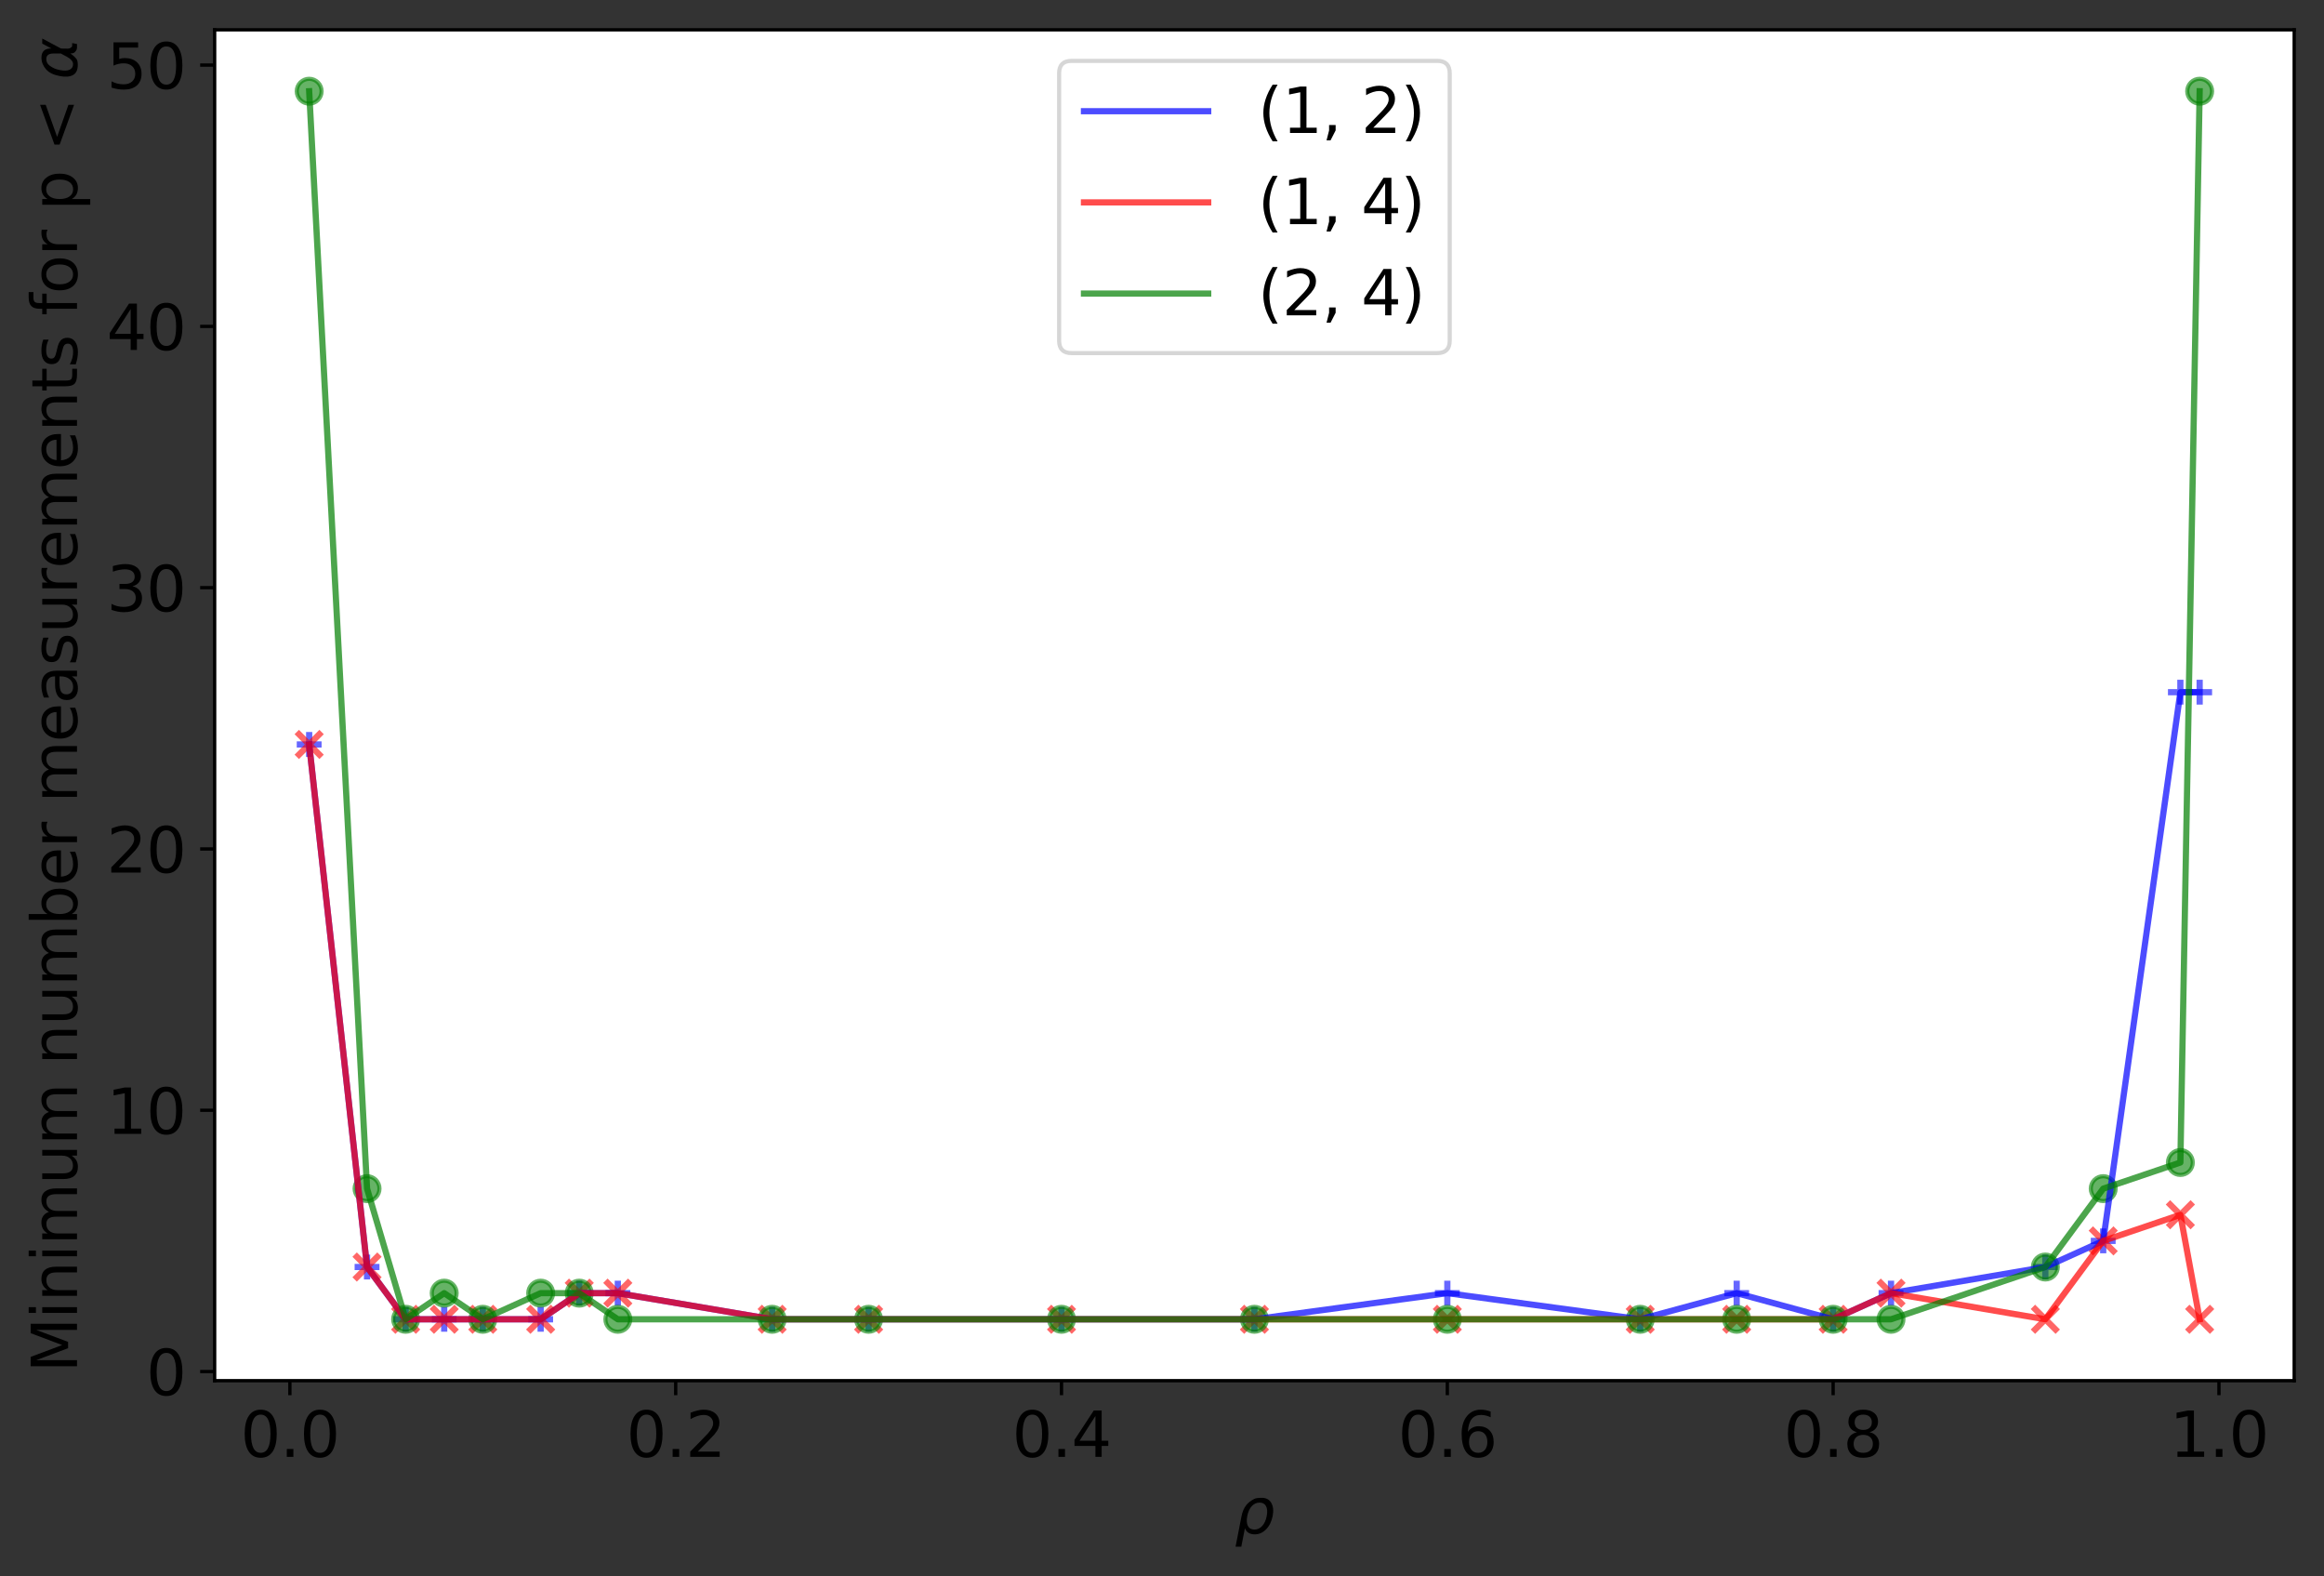 <?xml version="1.0" encoding="utf-8" standalone="no"?>
<!DOCTYPE svg PUBLIC "-//W3C//DTD SVG 1.1//EN"
  "http://www.w3.org/Graphics/SVG/1.1/DTD/svg11.dtd">
<svg xmlns:xlink="http://www.w3.org/1999/xlink" width="561.237pt" height="380.594pt" viewBox="0 0 561.237 380.594" xmlns="http://www.w3.org/2000/svg" version="1.1">
 <rect x="0" y="0" width="561.237" height="380.594" fill="#333333" stroke="none"/>
 <defs>
  <style type="text/css">*{stroke-linejoin: round; stroke-linecap: butt}</style>
 </defs>
 <g id="figure_1">
  <g id="patch_1">
   <path d="M 0 380.594 
L 561.237 380.594 
L 561.237 0 
L 0 0 
L 0 380.594 
z
" style="fill: none"/>
  </g>
  <g id="axes_1">
   <g id="patch_2">
    <path d="M 51.837 333.36 
L 554.038 333.36 
L 554.038 7.2 
L 51.837 7.2 
z
" style="fill: #ffffff"/>
   </g>
   <g id="PathCollection_1">
    <defs>
     <path id="me245e80f98" d="M -3 0 
L 3 0 
M 0 3 
L 0 -3 
" style="stroke: #0000ff; stroke-opacity: 0.6; stroke-width: 1.5"/>
    </defs>
    <g clip-path="url(#p70c9bfa473)">
     <use xlink:href="#me245e80f98" x="531.21" y="167.126" style="fill: #0000ff; fill-opacity: 0.6; stroke: #0000ff; stroke-opacity: 0.6; stroke-width: 1.5"/>
     <use xlink:href="#me245e80f98" x="526.552" y="167.126" style="fill: #0000ff; fill-opacity: 0.6; stroke: #0000ff; stroke-opacity: 0.6; stroke-width: 1.5"/>
     <use xlink:href="#me245e80f98" x="507.917" y="299.608" style="fill: #0000ff; fill-opacity: 0.6; stroke: #0000ff; stroke-opacity: 0.6; stroke-width: 1.5"/>
     <use xlink:href="#me245e80f98" x="493.941" y="305.917" style="fill: #0000ff; fill-opacity: 0.6; stroke: #0000ff; stroke-opacity: 0.6; stroke-width: 1.5"/>
     <use xlink:href="#me245e80f98" x="456.672" y="312.226" style="fill: #0000ff; fill-opacity: 0.6; stroke: #0000ff; stroke-opacity: 0.6; stroke-width: 1.5"/>
     <use xlink:href="#me245e80f98" x="442.696" y="318.535" style="fill: #0000ff; fill-opacity: 0.6; stroke: #0000ff; stroke-opacity: 0.6; stroke-width: 1.5"/>
     <use xlink:href="#me245e80f98" x="419.403" y="312.226" style="fill: #0000ff; fill-opacity: 0.6; stroke: #0000ff; stroke-opacity: 0.6; stroke-width: 1.5"/>
     <use xlink:href="#me245e80f98" x="396.11" y="318.535" style="fill: #0000ff; fill-opacity: 0.6; stroke: #0000ff; stroke-opacity: 0.6; stroke-width: 1.5"/>
     <use xlink:href="#me245e80f98" x="349.524" y="312.226" style="fill: #0000ff; fill-opacity: 0.6; stroke: #0000ff; stroke-opacity: 0.6; stroke-width: 1.5"/>
     <use xlink:href="#me245e80f98" x="302.938" y="318.535" style="fill: #0000ff; fill-opacity: 0.6; stroke: #0000ff; stroke-opacity: 0.6; stroke-width: 1.5"/>
     <use xlink:href="#me245e80f98" x="256.351" y="318.535" style="fill: #0000ff; fill-opacity: 0.6; stroke: #0000ff; stroke-opacity: 0.6; stroke-width: 1.5"/>
     <use xlink:href="#me245e80f98" x="209.765" y="318.535" style="fill: #0000ff; fill-opacity: 0.6; stroke: #0000ff; stroke-opacity: 0.6; stroke-width: 1.5"/>
     <use xlink:href="#me245e80f98" x="186.472" y="318.535" style="fill: #0000ff; fill-opacity: 0.6; stroke: #0000ff; stroke-opacity: 0.6; stroke-width: 1.5"/>
     <use xlink:href="#me245e80f98" x="149.203" y="312.226" style="fill: #0000ff; fill-opacity: 0.6; stroke: #0000ff; stroke-opacity: 0.6; stroke-width: 1.5"/>
     <use xlink:href="#me245e80f98" x="139.886" y="312.226" style="fill: #0000ff; fill-opacity: 0.6; stroke: #0000ff; stroke-opacity: 0.6; stroke-width: 1.5"/>
     <use xlink:href="#me245e80f98" x="130.568" y="318.535" style="fill: #0000ff; fill-opacity: 0.6; stroke: #0000ff; stroke-opacity: 0.6; stroke-width: 1.5"/>
     <use xlink:href="#me245e80f98" x="116.592" y="318.535" style="fill: #0000ff; fill-opacity: 0.6; stroke: #0000ff; stroke-opacity: 0.6; stroke-width: 1.5"/>
     <use xlink:href="#me245e80f98" x="107.275" y="318.535" style="fill: #0000ff; fill-opacity: 0.6; stroke: #0000ff; stroke-opacity: 0.6; stroke-width: 1.5"/>
     <use xlink:href="#me245e80f98" x="97.958" y="318.535" style="fill: #0000ff; fill-opacity: 0.6; stroke: #0000ff; stroke-opacity: 0.6; stroke-width: 1.5"/>
     <use xlink:href="#me245e80f98" x="88.641" y="305.917" style="fill: #0000ff; fill-opacity: 0.6; stroke: #0000ff; stroke-opacity: 0.6; stroke-width: 1.5"/>
     <use xlink:href="#me245e80f98" x="74.665" y="179.743" style="fill: #0000ff; fill-opacity: 0.6; stroke: #0000ff; stroke-opacity: 0.6; stroke-width: 1.5"/>
    </g>
   </g>
   <g id="PathCollection_2">
    <defs>
     <path id="m722e41979d" d="M -3 3 
L 3 -3 
M -3 -3 
L 3 3 
" style="stroke: #ff0000; stroke-opacity: 0.6; stroke-width: 1.5"/>
    </defs>
    <g clip-path="url(#p70c9bfa473)">
     <use xlink:href="#m722e41979d" x="531.21" y="318.535" style="fill: #ff0000; fill-opacity: 0.6; stroke: #ff0000; stroke-opacity: 0.6; stroke-width: 1.5"/>
     <use xlink:href="#m722e41979d" x="526.552" y="293.3" style="fill: #ff0000; fill-opacity: 0.6; stroke: #ff0000; stroke-opacity: 0.6; stroke-width: 1.5"/>
     <use xlink:href="#m722e41979d" x="507.917" y="299.608" style="fill: #ff0000; fill-opacity: 0.6; stroke: #ff0000; stroke-opacity: 0.6; stroke-width: 1.5"/>
     <use xlink:href="#m722e41979d" x="493.941" y="318.535" style="fill: #ff0000; fill-opacity: 0.6; stroke: #ff0000; stroke-opacity: 0.6; stroke-width: 1.5"/>
     <use xlink:href="#m722e41979d" x="456.672" y="312.226" style="fill: #ff0000; fill-opacity: 0.6; stroke: #ff0000; stroke-opacity: 0.6; stroke-width: 1.5"/>
     <use xlink:href="#m722e41979d" x="442.696" y="318.535" style="fill: #ff0000; fill-opacity: 0.6; stroke: #ff0000; stroke-opacity: 0.6; stroke-width: 1.5"/>
     <use xlink:href="#m722e41979d" x="419.403" y="318.535" style="fill: #ff0000; fill-opacity: 0.6; stroke: #ff0000; stroke-opacity: 0.6; stroke-width: 1.5"/>
     <use xlink:href="#m722e41979d" x="396.11" y="318.535" style="fill: #ff0000; fill-opacity: 0.6; stroke: #ff0000; stroke-opacity: 0.6; stroke-width: 1.5"/>
     <use xlink:href="#m722e41979d" x="349.524" y="318.535" style="fill: #ff0000; fill-opacity: 0.6; stroke: #ff0000; stroke-opacity: 0.6; stroke-width: 1.5"/>
     <use xlink:href="#m722e41979d" x="302.938" y="318.535" style="fill: #ff0000; fill-opacity: 0.6; stroke: #ff0000; stroke-opacity: 0.6; stroke-width: 1.5"/>
     <use xlink:href="#m722e41979d" x="256.351" y="318.535" style="fill: #ff0000; fill-opacity: 0.6; stroke: #ff0000; stroke-opacity: 0.6; stroke-width: 1.5"/>
     <use xlink:href="#m722e41979d" x="209.765" y="318.535" style="fill: #ff0000; fill-opacity: 0.6; stroke: #ff0000; stroke-opacity: 0.6; stroke-width: 1.5"/>
     <use xlink:href="#m722e41979d" x="186.472" y="318.535" style="fill: #ff0000; fill-opacity: 0.6; stroke: #ff0000; stroke-opacity: 0.6; stroke-width: 1.5"/>
     <use xlink:href="#m722e41979d" x="149.203" y="312.226" style="fill: #ff0000; fill-opacity: 0.6; stroke: #ff0000; stroke-opacity: 0.6; stroke-width: 1.5"/>
     <use xlink:href="#m722e41979d" x="139.886" y="312.226" style="fill: #ff0000; fill-opacity: 0.6; stroke: #ff0000; stroke-opacity: 0.6; stroke-width: 1.5"/>
     <use xlink:href="#m722e41979d" x="130.568" y="318.535" style="fill: #ff0000; fill-opacity: 0.6; stroke: #ff0000; stroke-opacity: 0.6; stroke-width: 1.5"/>
     <use xlink:href="#m722e41979d" x="116.592" y="318.535" style="fill: #ff0000; fill-opacity: 0.6; stroke: #ff0000; stroke-opacity: 0.6; stroke-width: 1.5"/>
     <use xlink:href="#m722e41979d" x="107.275" y="318.535" style="fill: #ff0000; fill-opacity: 0.6; stroke: #ff0000; stroke-opacity: 0.6; stroke-width: 1.5"/>
     <use xlink:href="#m722e41979d" x="97.958" y="318.535" style="fill: #ff0000; fill-opacity: 0.6; stroke: #ff0000; stroke-opacity: 0.6; stroke-width: 1.5"/>
     <use xlink:href="#m722e41979d" x="88.641" y="305.917" style="fill: #ff0000; fill-opacity: 0.6; stroke: #ff0000; stroke-opacity: 0.6; stroke-width: 1.5"/>
     <use xlink:href="#m722e41979d" x="74.665" y="179.743" style="fill: #ff0000; fill-opacity: 0.6; stroke: #ff0000; stroke-opacity: 0.6; stroke-width: 1.5"/>
    </g>
   </g>
   <g id="PathCollection_3">
    <defs>
     <path id="m75b46fb6d6" d="M 0 3 
C 0.796 3 1.559 2.684 2.121 2.121 
C 2.684 1.559 3 0.796 3 0 
C 3 -0.796 2.684 -1.559 2.121 -2.121 
C 1.559 -2.684 0.796 -3 0 -3 
C -0.796 -3 -1.559 -2.684 -2.121 -2.121 
C -2.684 -1.559 -3 -0.796 -3 0 
C -3 0.796 -2.684 1.559 -2.121 2.121 
C -1.559 2.684 -0.796 3 0 3 
z
" style="stroke: #008000; stroke-opacity: 0.6"/>
    </defs>
    <g clip-path="url(#p70c9bfa473)">
     <use xlink:href="#m75b46fb6d6" x="531.21" y="22.025" style="fill: #008000; fill-opacity: 0.6; stroke: #008000; stroke-opacity: 0.6"/>
     <use xlink:href="#m75b46fb6d6" x="526.552" y="280.682" style="fill: #008000; fill-opacity: 0.6; stroke: #008000; stroke-opacity: 0.6"/>
     <use xlink:href="#m75b46fb6d6" x="507.917" y="286.991" style="fill: #008000; fill-opacity: 0.6; stroke: #008000; stroke-opacity: 0.6"/>
     <use xlink:href="#m75b46fb6d6" x="493.941" y="305.917" style="fill: #008000; fill-opacity: 0.6; stroke: #008000; stroke-opacity: 0.6"/>
     <use xlink:href="#m75b46fb6d6" x="456.672" y="318.535" style="fill: #008000; fill-opacity: 0.6; stroke: #008000; stroke-opacity: 0.6"/>
     <use xlink:href="#m75b46fb6d6" x="442.696" y="318.535" style="fill: #008000; fill-opacity: 0.6; stroke: #008000; stroke-opacity: 0.6"/>
     <use xlink:href="#m75b46fb6d6" x="419.403" y="318.535" style="fill: #008000; fill-opacity: 0.6; stroke: #008000; stroke-opacity: 0.6"/>
     <use xlink:href="#m75b46fb6d6" x="396.11" y="318.535" style="fill: #008000; fill-opacity: 0.6; stroke: #008000; stroke-opacity: 0.6"/>
     <use xlink:href="#m75b46fb6d6" x="349.524" y="318.535" style="fill: #008000; fill-opacity: 0.6; stroke: #008000; stroke-opacity: 0.6"/>
     <use xlink:href="#m75b46fb6d6" x="302.938" y="318.535" style="fill: #008000; fill-opacity: 0.6; stroke: #008000; stroke-opacity: 0.6"/>
     <use xlink:href="#m75b46fb6d6" x="256.351" y="318.535" style="fill: #008000; fill-opacity: 0.6; stroke: #008000; stroke-opacity: 0.6"/>
     <use xlink:href="#m75b46fb6d6" x="209.765" y="318.535" style="fill: #008000; fill-opacity: 0.6; stroke: #008000; stroke-opacity: 0.6"/>
     <use xlink:href="#m75b46fb6d6" x="186.472" y="318.535" style="fill: #008000; fill-opacity: 0.6; stroke: #008000; stroke-opacity: 0.6"/>
     <use xlink:href="#m75b46fb6d6" x="149.203" y="318.535" style="fill: #008000; fill-opacity: 0.6; stroke: #008000; stroke-opacity: 0.6"/>
     <use xlink:href="#m75b46fb6d6" x="139.886" y="312.226" style="fill: #008000; fill-opacity: 0.6; stroke: #008000; stroke-opacity: 0.6"/>
     <use xlink:href="#m75b46fb6d6" x="130.568" y="312.226" style="fill: #008000; fill-opacity: 0.6; stroke: #008000; stroke-opacity: 0.6"/>
     <use xlink:href="#m75b46fb6d6" x="116.592" y="318.535" style="fill: #008000; fill-opacity: 0.6; stroke: #008000; stroke-opacity: 0.6"/>
     <use xlink:href="#m75b46fb6d6" x="107.275" y="312.226" style="fill: #008000; fill-opacity: 0.6; stroke: #008000; stroke-opacity: 0.6"/>
     <use xlink:href="#m75b46fb6d6" x="97.958" y="318.535" style="fill: #008000; fill-opacity: 0.6; stroke: #008000; stroke-opacity: 0.6"/>
     <use xlink:href="#m75b46fb6d6" x="88.641" y="286.991" style="fill: #008000; fill-opacity: 0.6; stroke: #008000; stroke-opacity: 0.6"/>
     <use xlink:href="#m75b46fb6d6" x="74.665" y="22.025" style="fill: #008000; fill-opacity: 0.6; stroke: #008000; stroke-opacity: 0.6"/>
    </g>
   </g>
   <g id="matplotlib.axis_1">
    <g id="xtick_1">
     <g id="line2d_1">
      <defs>
       <path id="maa5bd1dd91" d="M 0 0 
L 0 3.5 
" style="stroke: #000000; stroke-width: 0.8"/>
      </defs>
      <g>
       <use xlink:href="#maa5bd1dd91" x="70.006" y="333.36" style="stroke: #000000; stroke-width: 0.8"/>
      </g>
     </g>
     <g id="text_1">
      <!-- 0.0 -->
      <g transform="translate(58.079 351.758)scale(0.15 -0.15)">
       <defs>
        <path id="DejaVuSans-30" d="M 2034 4250 
Q 1547 4250 1301 3770 
Q 1056 3291 1056 2328 
Q 1056 1369 1301 889 
Q 1547 409 2034 409 
Q 2525 409 2770 889 
Q 3016 1369 3016 2328 
Q 3016 3291 2770 3770 
Q 2525 4250 2034 4250 
z
M 2034 4750 
Q 2819 4750 3233 4129 
Q 3647 3509 3647 2328 
Q 3647 1150 3233 529 
Q 2819 -91 2034 -91 
Q 1250 -91 836 529 
Q 422 1150 422 2328 
Q 422 3509 836 4129 
Q 1250 4750 2034 4750 
z
" transform="scale(0.016)"/>
        <path id="DejaVuSans-2e" d="M 684 794 
L 1344 794 
L 1344 0 
L 684 0 
L 684 794 
z
" transform="scale(0.016)"/>
       </defs>
       <use xlink:href="#DejaVuSans-30"/>
       <use xlink:href="#DejaVuSans-2e" x="63.623"/>
       <use xlink:href="#DejaVuSans-30" x="95.41"/>
      </g>
     </g>
    </g>
    <g id="xtick_2">
     <g id="line2d_2">
      <g>
       <use xlink:href="#maa5bd1dd91" x="163.179" y="333.36" style="stroke: #000000; stroke-width: 0.8"/>
      </g>
     </g>
     <g id="text_2">
      <!-- 0.2 -->
      <g transform="translate(151.251 351.758)scale(0.15 -0.15)">
       <defs>
        <path id="DejaVuSans-32" d="M 1228 531 
L 3431 531 
L 3431 0 
L 469 0 
L 469 531 
Q 828 903 1448 1529 
Q 2069 2156 2228 2338 
Q 2531 2678 2651 2914 
Q 2772 3150 2772 3378 
Q 2772 3750 2511 3984 
Q 2250 4219 1831 4219 
Q 1534 4219 1204 4116 
Q 875 4013 500 3803 
L 500 4441 
Q 881 4594 1212 4672 
Q 1544 4750 1819 4750 
Q 2544 4750 2975 4387 
Q 3406 4025 3406 3419 
Q 3406 3131 3298 2873 
Q 3191 2616 2906 2266 
Q 2828 2175 2409 1742 
Q 1991 1309 1228 531 
z
" transform="scale(0.016)"/>
       </defs>
       <use xlink:href="#DejaVuSans-30"/>
       <use xlink:href="#DejaVuSans-2e" x="63.623"/>
       <use xlink:href="#DejaVuSans-32" x="95.41"/>
      </g>
     </g>
    </g>
    <g id="xtick_3">
     <g id="line2d_3">
      <g>
       <use xlink:href="#maa5bd1dd91" x="256.351" y="333.36" style="stroke: #000000; stroke-width: 0.8"/>
      </g>
     </g>
     <g id="text_3">
      <!-- 0.4 -->
      <g transform="translate(244.424 351.758)scale(0.15 -0.15)">
       <defs>
        <path id="DejaVuSans-34" d="M 2419 4116 
L 825 1625 
L 2419 1625 
L 2419 4116 
z
M 2253 4666 
L 3047 4666 
L 3047 1625 
L 3713 1625 
L 3713 1100 
L 3047 1100 
L 3047 0 
L 2419 0 
L 2419 1100 
L 313 1100 
L 313 1709 
L 2253 4666 
z
" transform="scale(0.016)"/>
       </defs>
       <use xlink:href="#DejaVuSans-30"/>
       <use xlink:href="#DejaVuSans-2e" x="63.623"/>
       <use xlink:href="#DejaVuSans-34" x="95.41"/>
      </g>
     </g>
    </g>
    <g id="xtick_4">
     <g id="line2d_4">
      <g>
       <use xlink:href="#maa5bd1dd91" x="349.524" y="333.36" style="stroke: #000000; stroke-width: 0.8"/>
      </g>
     </g>
     <g id="text_4">
      <!-- 0.6 -->
      <g transform="translate(337.596 351.758)scale(0.15 -0.15)">
       <defs>
        <path id="DejaVuSans-36" d="M 2113 2584 
Q 1688 2584 1439 2293 
Q 1191 2003 1191 1497 
Q 1191 994 1439 701 
Q 1688 409 2113 409 
Q 2538 409 2786 701 
Q 3034 994 3034 1497 
Q 3034 2003 2786 2293 
Q 2538 2584 2113 2584 
z
M 3366 4563 
L 3366 3988 
Q 3128 4100 2886 4159 
Q 2644 4219 2406 4219 
Q 1781 4219 1451 3797 
Q 1122 3375 1075 2522 
Q 1259 2794 1537 2939 
Q 1816 3084 2150 3084 
Q 2853 3084 3261 2657 
Q 3669 2231 3669 1497 
Q 3669 778 3244 343 
Q 2819 -91 2113 -91 
Q 1303 -91 875 529 
Q 447 1150 447 2328 
Q 447 3434 972 4092 
Q 1497 4750 2381 4750 
Q 2619 4750 2861 4703 
Q 3103 4656 3366 4563 
z
" transform="scale(0.016)"/>
       </defs>
       <use xlink:href="#DejaVuSans-30"/>
       <use xlink:href="#DejaVuSans-2e" x="63.623"/>
       <use xlink:href="#DejaVuSans-36" x="95.41"/>
      </g>
     </g>
    </g>
    <g id="xtick_5">
     <g id="line2d_5">
      <g>
       <use xlink:href="#maa5bd1dd91" x="442.696" y="333.36" style="stroke: #000000; stroke-width: 0.8"/>
      </g>
     </g>
     <g id="text_5">
      <!-- 0.8 -->
      <g transform="translate(430.769 351.758)scale(0.15 -0.15)">
       <defs>
        <path id="DejaVuSans-38" d="M 2034 2216 
Q 1584 2216 1326 1975 
Q 1069 1734 1069 1313 
Q 1069 891 1326 650 
Q 1584 409 2034 409 
Q 2484 409 2743 651 
Q 3003 894 3003 1313 
Q 3003 1734 2745 1975 
Q 2488 2216 2034 2216 
z
M 1403 2484 
Q 997 2584 770 2862 
Q 544 3141 544 3541 
Q 544 4100 942 4425 
Q 1341 4750 2034 4750 
Q 2731 4750 3128 4425 
Q 3525 4100 3525 3541 
Q 3525 3141 3298 2862 
Q 3072 2584 2669 2484 
Q 3125 2378 3379 2068 
Q 3634 1759 3634 1313 
Q 3634 634 3220 271 
Q 2806 -91 2034 -91 
Q 1263 -91 848 271 
Q 434 634 434 1313 
Q 434 1759 690 2068 
Q 947 2378 1403 2484 
z
M 1172 3481 
Q 1172 3119 1398 2916 
Q 1625 2713 2034 2713 
Q 2441 2713 2670 2916 
Q 2900 3119 2900 3481 
Q 2900 3844 2670 4047 
Q 2441 4250 2034 4250 
Q 1625 4250 1398 4047 
Q 1172 3844 1172 3481 
z
" transform="scale(0.016)"/>
       </defs>
       <use xlink:href="#DejaVuSans-30"/>
       <use xlink:href="#DejaVuSans-2e" x="63.623"/>
       <use xlink:href="#DejaVuSans-38" x="95.41"/>
      </g>
     </g>
    </g>
    <g id="xtick_6">
     <g id="line2d_6">
      <g>
       <use xlink:href="#maa5bd1dd91" x="535.869" y="333.36" style="stroke: #000000; stroke-width: 0.8"/>
      </g>
     </g>
     <g id="text_6">
      <!-- 1.0 -->
      <g transform="translate(523.942 351.758)scale(0.15 -0.15)">
       <defs>
        <path id="DejaVuSans-31" d="M 794 531 
L 1825 531 
L 1825 4091 
L 703 3866 
L 703 4441 
L 1819 4666 
L 2450 4666 
L 2450 531 
L 3481 531 
L 3481 0 
L 794 0 
L 794 531 
z
" transform="scale(0.016)"/>
       </defs>
       <use xlink:href="#DejaVuSans-31"/>
       <use xlink:href="#DejaVuSans-2e" x="63.623"/>
       <use xlink:href="#DejaVuSans-30" x="95.41"/>
      </g>
     </g>
    </g>
    <g id="text_7">
     <!-- $\rho$ -->
     <g transform="translate(298.137 370.244)scale(0.15 -0.15)">
      <defs>
       <path id="DejaVuSans-Oblique-3c1" d="M 1203 2875 
Q 1453 3194 1981 3475 
Q 2188 3584 2756 3584 
Q 3394 3584 3694 3078 
Q 3994 2572 3834 1747 
Q 3672 922 3175 415 
Q 2678 -91 2041 -91 
Q 1656 -91 1409 63 
Q 1163 213 1044 525 
L 681 -1331 
L 103 -1331 
L 697 1716 
Q 838 2438 1203 2875 
z
M 3238 1747 
Q 3359 2381 3169 2744 
Q 2978 3103 2522 3103 
Q 2066 3103 1734 2744 
Q 1403 2381 1281 1747 
Q 1156 1113 1347 750 
Q 1538 391 1994 391 
Q 2450 391 2781 750 
Q 3113 1113 3238 1747 
z
" transform="scale(0.016)"/>
      </defs>
      <use xlink:href="#DejaVuSans-Oblique-3c1"/>
     </g>
    </g>
   </g>
   <g id="matplotlib.axis_2">
    <g id="ytick_1">
     <g id="line2d_7">
      <defs>
       <path id="mc90b23f32f" d="M 0 0 
L -3.5 0 
" style="stroke: #000000; stroke-width: 0.8"/>
      </defs>
      <g>
       <use xlink:href="#mc90b23f32f" x="51.837" y="331.152" style="stroke: #000000; stroke-width: 0.8"/>
      </g>
     </g>
     <g id="text_8">
      <!-- 0 -->
      <g transform="translate(35.294 336.851)scale(0.15 -0.15)">
       <use xlink:href="#DejaVuSans-30"/>
      </g>
     </g>
    </g>
    <g id="ytick_2">
     <g id="line2d_8">
      <g>
       <use xlink:href="#mc90b23f32f" x="51.837" y="268.065" style="stroke: #000000; stroke-width: 0.8"/>
      </g>
     </g>
     <g id="text_9">
      <!-- 10 -->
      <g transform="translate(25.75 273.764)scale(0.15 -0.15)">
       <use xlink:href="#DejaVuSans-31"/>
       <use xlink:href="#DejaVuSans-30" x="63.623"/>
      </g>
     </g>
    </g>
    <g id="ytick_3">
     <g id="line2d_9">
      <g>
       <use xlink:href="#mc90b23f32f" x="51.837" y="204.978" style="stroke: #000000; stroke-width: 0.8"/>
      </g>
     </g>
     <g id="text_10">
      <!-- 20 -->
      <g transform="translate(25.75 210.677)scale(0.15 -0.15)">
       <use xlink:href="#DejaVuSans-32"/>
       <use xlink:href="#DejaVuSans-30" x="63.623"/>
      </g>
     </g>
    </g>
    <g id="ytick_4">
     <g id="line2d_10">
      <g>
       <use xlink:href="#mc90b23f32f" x="51.837" y="141.891" style="stroke: #000000; stroke-width: 0.8"/>
      </g>
     </g>
     <g id="text_11">
      <!-- 30 -->
      <g transform="translate(25.75 147.59)scale(0.15 -0.15)">
       <defs>
        <path id="DejaVuSans-33" d="M 2597 2516 
Q 3050 2419 3304 2112 
Q 3559 1806 3559 1356 
Q 3559 666 3084 287 
Q 2609 -91 1734 -91 
Q 1441 -91 1130 -33 
Q 819 25 488 141 
L 488 750 
Q 750 597 1062 519 
Q 1375 441 1716 441 
Q 2309 441 2620 675 
Q 2931 909 2931 1356 
Q 2931 1769 2642 2001 
Q 2353 2234 1838 2234 
L 1294 2234 
L 1294 2753 
L 1863 2753 
Q 2328 2753 2575 2939 
Q 2822 3125 2822 3475 
Q 2822 3834 2567 4026 
Q 2313 4219 1838 4219 
Q 1578 4219 1281 4162 
Q 984 4106 628 3988 
L 628 4550 
Q 988 4650 1302 4700 
Q 1616 4750 1894 4750 
Q 2613 4750 3031 4423 
Q 3450 4097 3450 3541 
Q 3450 3153 3228 2886 
Q 3006 2619 2597 2516 
z
" transform="scale(0.016)"/>
       </defs>
       <use xlink:href="#DejaVuSans-33"/>
       <use xlink:href="#DejaVuSans-30" x="63.623"/>
      </g>
     </g>
    </g>
    <g id="ytick_5">
     <g id="line2d_11">
      <g>
       <use xlink:href="#mc90b23f32f" x="51.837" y="78.804" style="stroke: #000000; stroke-width: 0.8"/>
      </g>
     </g>
     <g id="text_12">
      <!-- 40 -->
      <g transform="translate(25.75 84.503)scale(0.15 -0.15)">
       <use xlink:href="#DejaVuSans-34"/>
       <use xlink:href="#DejaVuSans-30" x="63.623"/>
      </g>
     </g>
    </g>
    <g id="ytick_6">
     <g id="line2d_12">
      <g>
       <use xlink:href="#mc90b23f32f" x="51.837" y="15.717" style="stroke: #000000; stroke-width: 0.8"/>
      </g>
     </g>
     <g id="text_13">
      <!-- 50 -->
      <g transform="translate(25.75 21.416)scale(0.15 -0.15)">
       <defs>
        <path id="DejaVuSans-35" d="M 691 4666 
L 3169 4666 
L 3169 4134 
L 1269 4134 
L 1269 2991 
Q 1406 3038 1543 3061 
Q 1681 3084 1819 3084 
Q 2600 3084 3056 2656 
Q 3513 2228 3513 1497 
Q 3513 744 3044 326 
Q 2575 -91 1722 -91 
Q 1428 -91 1123 -41 
Q 819 9 494 109 
L 494 744 
Q 775 591 1075 516 
Q 1375 441 1709 441 
Q 2250 441 2565 725 
Q 2881 1009 2881 1497 
Q 2881 1984 2565 2268 
Q 2250 2553 1709 2553 
Q 1456 2553 1204 2497 
Q 953 2441 691 2322 
L 691 4666 
z
" transform="scale(0.016)"/>
       </defs>
       <use xlink:href="#DejaVuSans-35"/>
       <use xlink:href="#DejaVuSans-30" x="63.623"/>
      </g>
     </g>
    </g>
    <g id="text_14">
     <!-- Minimum number measurements for p &lt; $\alpha$ -->
     <g transform="translate(18.6 331.38)rotate(-90)scale(0.15 -0.15)">
      <defs>
       <path id="DejaVuSans-4d" d="M 628 4666 
L 1569 4666 
L 2759 1491 
L 3956 4666 
L 4897 4666 
L 4897 0 
L 4281 0 
L 4281 4097 
L 3078 897 
L 2444 897 
L 1241 4097 
L 1241 0 
L 628 0 
L 628 4666 
z
" transform="scale(0.016)"/>
       <path id="DejaVuSans-69" d="M 603 3500 
L 1178 3500 
L 1178 0 
L 603 0 
L 603 3500 
z
M 603 4863 
L 1178 4863 
L 1178 4134 
L 603 4134 
L 603 4863 
z
" transform="scale(0.016)"/>
       <path id="DejaVuSans-6e" d="M 3513 2113 
L 3513 0 
L 2938 0 
L 2938 2094 
Q 2938 2591 2744 2837 
Q 2550 3084 2163 3084 
Q 1697 3084 1428 2787 
Q 1159 2491 1159 1978 
L 1159 0 
L 581 0 
L 581 3500 
L 1159 3500 
L 1159 2956 
Q 1366 3272 1645 3428 
Q 1925 3584 2291 3584 
Q 2894 3584 3203 3211 
Q 3513 2838 3513 2113 
z
" transform="scale(0.016)"/>
       <path id="DejaVuSans-6d" d="M 3328 2828 
Q 3544 3216 3844 3400 
Q 4144 3584 4550 3584 
Q 5097 3584 5394 3201 
Q 5691 2819 5691 2113 
L 5691 0 
L 5113 0 
L 5113 2094 
Q 5113 2597 4934 2840 
Q 4756 3084 4391 3084 
Q 3944 3084 3684 2787 
Q 3425 2491 3425 1978 
L 3425 0 
L 2847 0 
L 2847 2094 
Q 2847 2600 2669 2842 
Q 2491 3084 2119 3084 
Q 1678 3084 1418 2786 
Q 1159 2488 1159 1978 
L 1159 0 
L 581 0 
L 581 3500 
L 1159 3500 
L 1159 2956 
Q 1356 3278 1631 3431 
Q 1906 3584 2284 3584 
Q 2666 3584 2933 3390 
Q 3200 3197 3328 2828 
z
" transform="scale(0.016)"/>
       <path id="DejaVuSans-75" d="M 544 1381 
L 544 3500 
L 1119 3500 
L 1119 1403 
Q 1119 906 1312 657 
Q 1506 409 1894 409 
Q 2359 409 2629 706 
Q 2900 1003 2900 1516 
L 2900 3500 
L 3475 3500 
L 3475 0 
L 2900 0 
L 2900 538 
Q 2691 219 2414 64 
Q 2138 -91 1772 -91 
Q 1169 -91 856 284 
Q 544 659 544 1381 
z
M 1991 3584 
L 1991 3584 
z
" transform="scale(0.016)"/>
       <path id="DejaVuSans-20" transform="scale(0.016)"/>
       <path id="DejaVuSans-62" d="M 3116 1747 
Q 3116 2381 2855 2742 
Q 2594 3103 2138 3103 
Q 1681 3103 1420 2742 
Q 1159 2381 1159 1747 
Q 1159 1113 1420 752 
Q 1681 391 2138 391 
Q 2594 391 2855 752 
Q 3116 1113 3116 1747 
z
M 1159 2969 
Q 1341 3281 1617 3432 
Q 1894 3584 2278 3584 
Q 2916 3584 3314 3078 
Q 3713 2572 3713 1747 
Q 3713 922 3314 415 
Q 2916 -91 2278 -91 
Q 1894 -91 1617 61 
Q 1341 213 1159 525 
L 1159 0 
L 581 0 
L 581 4863 
L 1159 4863 
L 1159 2969 
z
" transform="scale(0.016)"/>
       <path id="DejaVuSans-65" d="M 3597 1894 
L 3597 1613 
L 953 1613 
Q 991 1019 1311 708 
Q 1631 397 2203 397 
Q 2534 397 2845 478 
Q 3156 559 3463 722 
L 3463 178 
Q 3153 47 2828 -22 
Q 2503 -91 2169 -91 
Q 1331 -91 842 396 
Q 353 884 353 1716 
Q 353 2575 817 3079 
Q 1281 3584 2069 3584 
Q 2775 3584 3186 3129 
Q 3597 2675 3597 1894 
z
M 3022 2063 
Q 3016 2534 2758 2815 
Q 2500 3097 2075 3097 
Q 1594 3097 1305 2825 
Q 1016 2553 972 2059 
L 3022 2063 
z
" transform="scale(0.016)"/>
       <path id="DejaVuSans-72" d="M 2631 2963 
Q 2534 3019 2420 3045 
Q 2306 3072 2169 3072 
Q 1681 3072 1420 2755 
Q 1159 2438 1159 1844 
L 1159 0 
L 581 0 
L 581 3500 
L 1159 3500 
L 1159 2956 
Q 1341 3275 1631 3429 
Q 1922 3584 2338 3584 
Q 2397 3584 2469 3576 
Q 2541 3569 2628 3553 
L 2631 2963 
z
" transform="scale(0.016)"/>
       <path id="DejaVuSans-61" d="M 2194 1759 
Q 1497 1759 1228 1600 
Q 959 1441 959 1056 
Q 959 750 1161 570 
Q 1363 391 1709 391 
Q 2188 391 2477 730 
Q 2766 1069 2766 1631 
L 2766 1759 
L 2194 1759 
z
M 3341 1997 
L 3341 0 
L 2766 0 
L 2766 531 
Q 2569 213 2275 61 
Q 1981 -91 1556 -91 
Q 1019 -91 701 211 
Q 384 513 384 1019 
Q 384 1609 779 1909 
Q 1175 2209 1959 2209 
L 2766 2209 
L 2766 2266 
Q 2766 2663 2505 2880 
Q 2244 3097 1772 3097 
Q 1472 3097 1187 3025 
Q 903 2953 641 2809 
L 641 3341 
Q 956 3463 1253 3523 
Q 1550 3584 1831 3584 
Q 2591 3584 2966 3190 
Q 3341 2797 3341 1997 
z
" transform="scale(0.016)"/>
       <path id="DejaVuSans-73" d="M 2834 3397 
L 2834 2853 
Q 2591 2978 2328 3040 
Q 2066 3103 1784 3103 
Q 1356 3103 1142 2972 
Q 928 2841 928 2578 
Q 928 2378 1081 2264 
Q 1234 2150 1697 2047 
L 1894 2003 
Q 2506 1872 2764 1633 
Q 3022 1394 3022 966 
Q 3022 478 2636 193 
Q 2250 -91 1575 -91 
Q 1294 -91 989 -36 
Q 684 19 347 128 
L 347 722 
Q 666 556 975 473 
Q 1284 391 1588 391 
Q 1994 391 2212 530 
Q 2431 669 2431 922 
Q 2431 1156 2273 1281 
Q 2116 1406 1581 1522 
L 1381 1569 
Q 847 1681 609 1914 
Q 372 2147 372 2553 
Q 372 3047 722 3315 
Q 1072 3584 1716 3584 
Q 2034 3584 2315 3537 
Q 2597 3491 2834 3397 
z
" transform="scale(0.016)"/>
       <path id="DejaVuSans-74" d="M 1172 4494 
L 1172 3500 
L 2356 3500 
L 2356 3053 
L 1172 3053 
L 1172 1153 
Q 1172 725 1289 603 
Q 1406 481 1766 481 
L 2356 481 
L 2356 0 
L 1766 0 
Q 1100 0 847 248 
Q 594 497 594 1153 
L 594 3053 
L 172 3053 
L 172 3500 
L 594 3500 
L 594 4494 
L 1172 4494 
z
" transform="scale(0.016)"/>
       <path id="DejaVuSans-66" d="M 2375 4863 
L 2375 4384 
L 1825 4384 
Q 1516 4384 1395 4259 
Q 1275 4134 1275 3809 
L 1275 3500 
L 2222 3500 
L 2222 3053 
L 1275 3053 
L 1275 0 
L 697 0 
L 697 3053 
L 147 3053 
L 147 3500 
L 697 3500 
L 697 3744 
Q 697 4328 969 4595 
Q 1241 4863 1831 4863 
L 2375 4863 
z
" transform="scale(0.016)"/>
       <path id="DejaVuSans-6f" d="M 1959 3097 
Q 1497 3097 1228 2736 
Q 959 2375 959 1747 
Q 959 1119 1226 758 
Q 1494 397 1959 397 
Q 2419 397 2687 759 
Q 2956 1122 2956 1747 
Q 2956 2369 2687 2733 
Q 2419 3097 1959 3097 
z
M 1959 3584 
Q 2709 3584 3137 3096 
Q 3566 2609 3566 1747 
Q 3566 888 3137 398 
Q 2709 -91 1959 -91 
Q 1206 -91 779 398 
Q 353 888 353 1747 
Q 353 2609 779 3096 
Q 1206 3584 1959 3584 
z
" transform="scale(0.016)"/>
       <path id="DejaVuSans-70" d="M 1159 525 
L 1159 -1331 
L 581 -1331 
L 581 3500 
L 1159 3500 
L 1159 2969 
Q 1341 3281 1617 3432 
Q 1894 3584 2278 3584 
Q 2916 3584 3314 3078 
Q 3713 2572 3713 1747 
Q 3713 922 3314 415 
Q 2916 -91 2278 -91 
Q 1894 -91 1617 61 
Q 1341 213 1159 525 
z
M 3116 1747 
Q 3116 2381 2855 2742 
Q 2594 3103 2138 3103 
Q 1681 3103 1420 2742 
Q 1159 2381 1159 1747 
Q 1159 1113 1420 752 
Q 1681 391 2138 391 
Q 2594 391 2855 752 
Q 3116 1113 3116 1747 
z
" transform="scale(0.016)"/>
       <path id="DejaVuSans-3c" d="M 4684 3150 
L 1459 2003 
L 4684 863 
L 4684 294 
L 678 1747 
L 678 2266 
L 4684 3719 
L 4684 3150 
z
" transform="scale(0.016)"/>
       <path id="DejaVuSans-Oblique-3b1" d="M 2619 1628 
L 2622 2350 
Q 2625 3088 2069 3091 
Q 1653 3094 1394 2747 
Q 1069 2319 959 1747 
Q 825 1059 994 731 
Q 1169 397 1547 397 
Q 1966 397 2319 1063 
L 2619 1628 
z
M 2166 3578 
Q 3141 3594 3128 2584 
Q 3128 2584 3616 3500 
L 4128 3500 
L 3119 1603 
L 3109 919 
Q 3109 766 3194 638 
Q 3291 488 3391 488 
L 3669 488 
L 3575 0 
L 3228 0 
Q 2934 0 2722 263 
Q 2622 394 2619 669 
Q 2416 334 2066 50 
Q 1900 -81 1453 -78 
Q 722 -72 456 397 
Q 184 884 353 1747 
Q 534 2675 1009 3097 
Q 1544 3569 2166 3578 
z
" transform="scale(0.016)"/>
      </defs>
      <use xlink:href="#DejaVuSans-4d" transform="translate(0 0.016)"/>
      <use xlink:href="#DejaVuSans-69" transform="translate(86.279 0.016)"/>
      <use xlink:href="#DejaVuSans-6e" transform="translate(114.062 0.016)"/>
      <use xlink:href="#DejaVuSans-69" transform="translate(177.441 0.016)"/>
      <use xlink:href="#DejaVuSans-6d" transform="translate(205.225 0.016)"/>
      <use xlink:href="#DejaVuSans-75" transform="translate(302.637 0.016)"/>
      <use xlink:href="#DejaVuSans-6d" transform="translate(366.016 0.016)"/>
      <use xlink:href="#DejaVuSans-20" transform="translate(463.428 0.016)"/>
      <use xlink:href="#DejaVuSans-6e" transform="translate(495.215 0.016)"/>
      <use xlink:href="#DejaVuSans-75" transform="translate(558.594 0.016)"/>
      <use xlink:href="#DejaVuSans-6d" transform="translate(621.973 0.016)"/>
      <use xlink:href="#DejaVuSans-62" transform="translate(719.385 0.016)"/>
      <use xlink:href="#DejaVuSans-65" transform="translate(782.861 0.016)"/>
      <use xlink:href="#DejaVuSans-72" transform="translate(844.385 0.016)"/>
      <use xlink:href="#DejaVuSans-20" transform="translate(885.498 0.016)"/>
      <use xlink:href="#DejaVuSans-6d" transform="translate(917.285 0.016)"/>
      <use xlink:href="#DejaVuSans-65" transform="translate(1014.697 0.016)"/>
      <use xlink:href="#DejaVuSans-61" transform="translate(1076.221 0.016)"/>
      <use xlink:href="#DejaVuSans-73" transform="translate(1137.5 0.016)"/>
      <use xlink:href="#DejaVuSans-75" transform="translate(1189.6 0.016)"/>
      <use xlink:href="#DejaVuSans-72" transform="translate(1252.979 0.016)"/>
      <use xlink:href="#DejaVuSans-65" transform="translate(1294.092 0.016)"/>
      <use xlink:href="#DejaVuSans-6d" transform="translate(1355.615 0.016)"/>
      <use xlink:href="#DejaVuSans-65" transform="translate(1453.027 0.016)"/>
      <use xlink:href="#DejaVuSans-6e" transform="translate(1514.551 0.016)"/>
      <use xlink:href="#DejaVuSans-74" transform="translate(1577.93 0.016)"/>
      <use xlink:href="#DejaVuSans-73" transform="translate(1617.139 0.016)"/>
      <use xlink:href="#DejaVuSans-20" transform="translate(1669.238 0.016)"/>
      <use xlink:href="#DejaVuSans-66" transform="translate(1701.025 0.016)"/>
      <use xlink:href="#DejaVuSans-6f" transform="translate(1736.23 0.016)"/>
      <use xlink:href="#DejaVuSans-72" transform="translate(1797.412 0.016)"/>
      <use xlink:href="#DejaVuSans-20" transform="translate(1838.525 0.016)"/>
      <use xlink:href="#DejaVuSans-70" transform="translate(1870.312 0.016)"/>
      <use xlink:href="#DejaVuSans-20" transform="translate(1933.789 0.016)"/>
      <use xlink:href="#DejaVuSans-3c" transform="translate(1965.576 0.016)"/>
      <use xlink:href="#DejaVuSans-20" transform="translate(2049.365 0.016)"/>
      <use xlink:href="#DejaVuSans-Oblique-3b1" transform="translate(2081.152 0.016)"/>
     </g>
    </g>
   </g>
   <g id="line2d_13">
    <path d="M 531.21 167.126 
L 526.552 167.126 
L 507.917 299.608 
L 493.941 305.917 
L 456.672 312.226 
L 442.696 318.535 
L 419.403 312.226 
L 396.11 318.535 
L 349.524 312.226 
L 302.938 318.535 
L 256.351 318.535 
L 209.765 318.535 
L 186.472 318.535 
L 149.203 312.226 
L 139.886 312.226 
L 130.568 318.535 
L 116.592 318.535 
L 107.275 318.535 
L 97.958 318.535 
L 88.641 305.917 
L 74.665 179.743 
" clip-path="url(#p70c9bfa473)" style="fill: none; stroke: #0000ff; stroke-opacity: 0.7; stroke-width: 1.5; stroke-linecap: square"/>
   </g>
   <g id="line2d_14">
    <path d="M 531.21 318.535 
L 526.552 293.3 
L 507.917 299.608 
L 493.941 318.535 
L 456.672 312.226 
L 442.696 318.535 
L 419.403 318.535 
L 396.11 318.535 
L 349.524 318.535 
L 302.938 318.535 
L 256.351 318.535 
L 209.765 318.535 
L 186.472 318.535 
L 149.203 312.226 
L 139.886 312.226 
L 130.568 318.535 
L 116.592 318.535 
L 107.275 318.535 
L 97.958 318.535 
L 88.641 305.917 
L 74.665 179.743 
" clip-path="url(#p70c9bfa473)" style="fill: none; stroke: #ff0000; stroke-opacity: 0.7; stroke-width: 1.5; stroke-linecap: square"/>
   </g>
   <g id="line2d_15">
    <path d="M 531.21 22.025 
L 526.552 280.682 
L 507.917 286.991 
L 493.941 305.917 
L 456.672 318.535 
L 442.696 318.535 
L 419.403 318.535 
L 396.11 318.535 
L 349.524 318.535 
L 302.938 318.535 
L 256.351 318.535 
L 209.765 318.535 
L 186.472 318.535 
L 149.203 318.535 
L 139.886 312.226 
L 130.568 312.226 
L 116.592 318.535 
L 107.275 312.226 
L 97.958 318.535 
L 88.641 286.991 
L 74.665 22.025 
" clip-path="url(#p70c9bfa473)" style="fill: none; stroke: #008000; stroke-opacity: 0.7; stroke-width: 1.5; stroke-linecap: square"/>
   </g>
   <g id="patch_3">
    <path d="M 51.837 333.36 
L 51.837 7.2 
" style="fill: none; stroke: #000000; stroke-width: 0.8; stroke-linejoin: miter; stroke-linecap: square"/>
   </g>
   <g id="patch_4">
    <path d="M 554.038 333.36 
L 554.038 7.2 
" style="fill: none; stroke: #000000; stroke-width: 0.8; stroke-linejoin: miter; stroke-linecap: square"/>
   </g>
   <g id="patch_5">
    <path d="M 51.837 333.36 
L 554.038 333.36 
" style="fill: none; stroke: #000000; stroke-width: 0.8; stroke-linejoin: miter; stroke-linecap: square"/>
   </g>
   <g id="patch_6">
    <path d="M 51.837 7.2 
L 554.038 7.2 
" style="fill: none; stroke: #000000; stroke-width: 0.8; stroke-linejoin: miter; stroke-linecap: square"/>
   </g>
   <g id="legend_1">
    <g id="patch_7">
     <path d="M 258.774 85.252 
L 347.101 85.252 
Q 350.101 85.252 350.101 82.252 
L 350.101 17.7 
Q 350.101 14.7 347.101 14.7 
L 258.774 14.7 
Q 255.774 14.7 255.774 17.7 
L 255.774 82.252 
Q 255.774 85.252 258.774 85.252 
z
" style="fill: #ffffff; opacity: 0.8; stroke: #cccccc; stroke-linejoin: miter"/>
    </g>
    <g id="line2d_16">
     <path d="M 261.774 26.848 
L 276.774 26.848 
L 291.774 26.848 
" style="fill: none; stroke: #0000ff; stroke-opacity: 0.7; stroke-width: 1.5; stroke-linecap: square"/>
    </g>
    <g id="text_15">
     <!-- (1, 2) -->
     <g transform="translate(303.774 32.098)scale(0.15 -0.15)">
      <defs>
       <path id="DejaVuSans-28" d="M 1984 4856 
Q 1566 4138 1362 3434 
Q 1159 2731 1159 2009 
Q 1159 1288 1364 580 
Q 1569 -128 1984 -844 
L 1484 -844 
Q 1016 -109 783 600 
Q 550 1309 550 2009 
Q 550 2706 781 3412 
Q 1013 4119 1484 4856 
L 1984 4856 
z
" transform="scale(0.016)"/>
       <path id="DejaVuSans-2c" d="M 750 794 
L 1409 794 
L 1409 256 
L 897 -744 
L 494 -744 
L 750 256 
L 750 794 
z
" transform="scale(0.016)"/>
       <path id="DejaVuSans-29" d="M 513 4856 
L 1013 4856 
Q 1481 4119 1714 3412 
Q 1947 2706 1947 2009 
Q 1947 1309 1714 600 
Q 1481 -109 1013 -844 
L 513 -844 
Q 928 -128 1133 580 
Q 1338 1288 1338 2009 
Q 1338 2731 1133 3434 
Q 928 4138 513 4856 
z
" transform="scale(0.016)"/>
      </defs>
      <use xlink:href="#DejaVuSans-28"/>
      <use xlink:href="#DejaVuSans-31" x="39.014"/>
      <use xlink:href="#DejaVuSans-2c" x="102.637"/>
      <use xlink:href="#DejaVuSans-20" x="134.424"/>
      <use xlink:href="#DejaVuSans-32" x="166.211"/>
      <use xlink:href="#DejaVuSans-29" x="229.834"/>
     </g>
    </g>
    <g id="line2d_17">
     <path d="M 261.774 48.865 
L 276.774 48.865 
L 291.774 48.865 
" style="fill: none; stroke: #ff0000; stroke-opacity: 0.7; stroke-width: 1.5; stroke-linecap: square"/>
    </g>
    <g id="text_16">
     <!-- (1, 4) -->
     <g transform="translate(303.774 54.115)scale(0.15 -0.15)">
      <use xlink:href="#DejaVuSans-28"/>
      <use xlink:href="#DejaVuSans-31" x="39.014"/>
      <use xlink:href="#DejaVuSans-2c" x="102.637"/>
      <use xlink:href="#DejaVuSans-20" x="134.424"/>
      <use xlink:href="#DejaVuSans-34" x="166.211"/>
      <use xlink:href="#DejaVuSans-29" x="229.834"/>
     </g>
    </g>
    <g id="line2d_18">
     <path d="M 261.774 70.882 
L 276.774 70.882 
L 291.774 70.882 
" style="fill: none; stroke: #008000; stroke-opacity: 0.7; stroke-width: 1.5; stroke-linecap: square"/>
    </g>
    <g id="text_17">
     <!-- (2, 4) -->
     <g transform="translate(303.774 76.132)scale(0.15 -0.15)">
      <use xlink:href="#DejaVuSans-28"/>
      <use xlink:href="#DejaVuSans-32" x="39.014"/>
      <use xlink:href="#DejaVuSans-2c" x="102.637"/>
      <use xlink:href="#DejaVuSans-20" x="134.424"/>
      <use xlink:href="#DejaVuSans-34" x="166.211"/>
      <use xlink:href="#DejaVuSans-29" x="229.834"/>
     </g>
    </g>
   </g>
  </g>
 </g>
 <defs>
  <clipPath id="p70c9bfa473">
   <rect x="51.837" y="7.2" width="502.2" height="326.16"/>
  </clipPath>
 </defs>
</svg>
